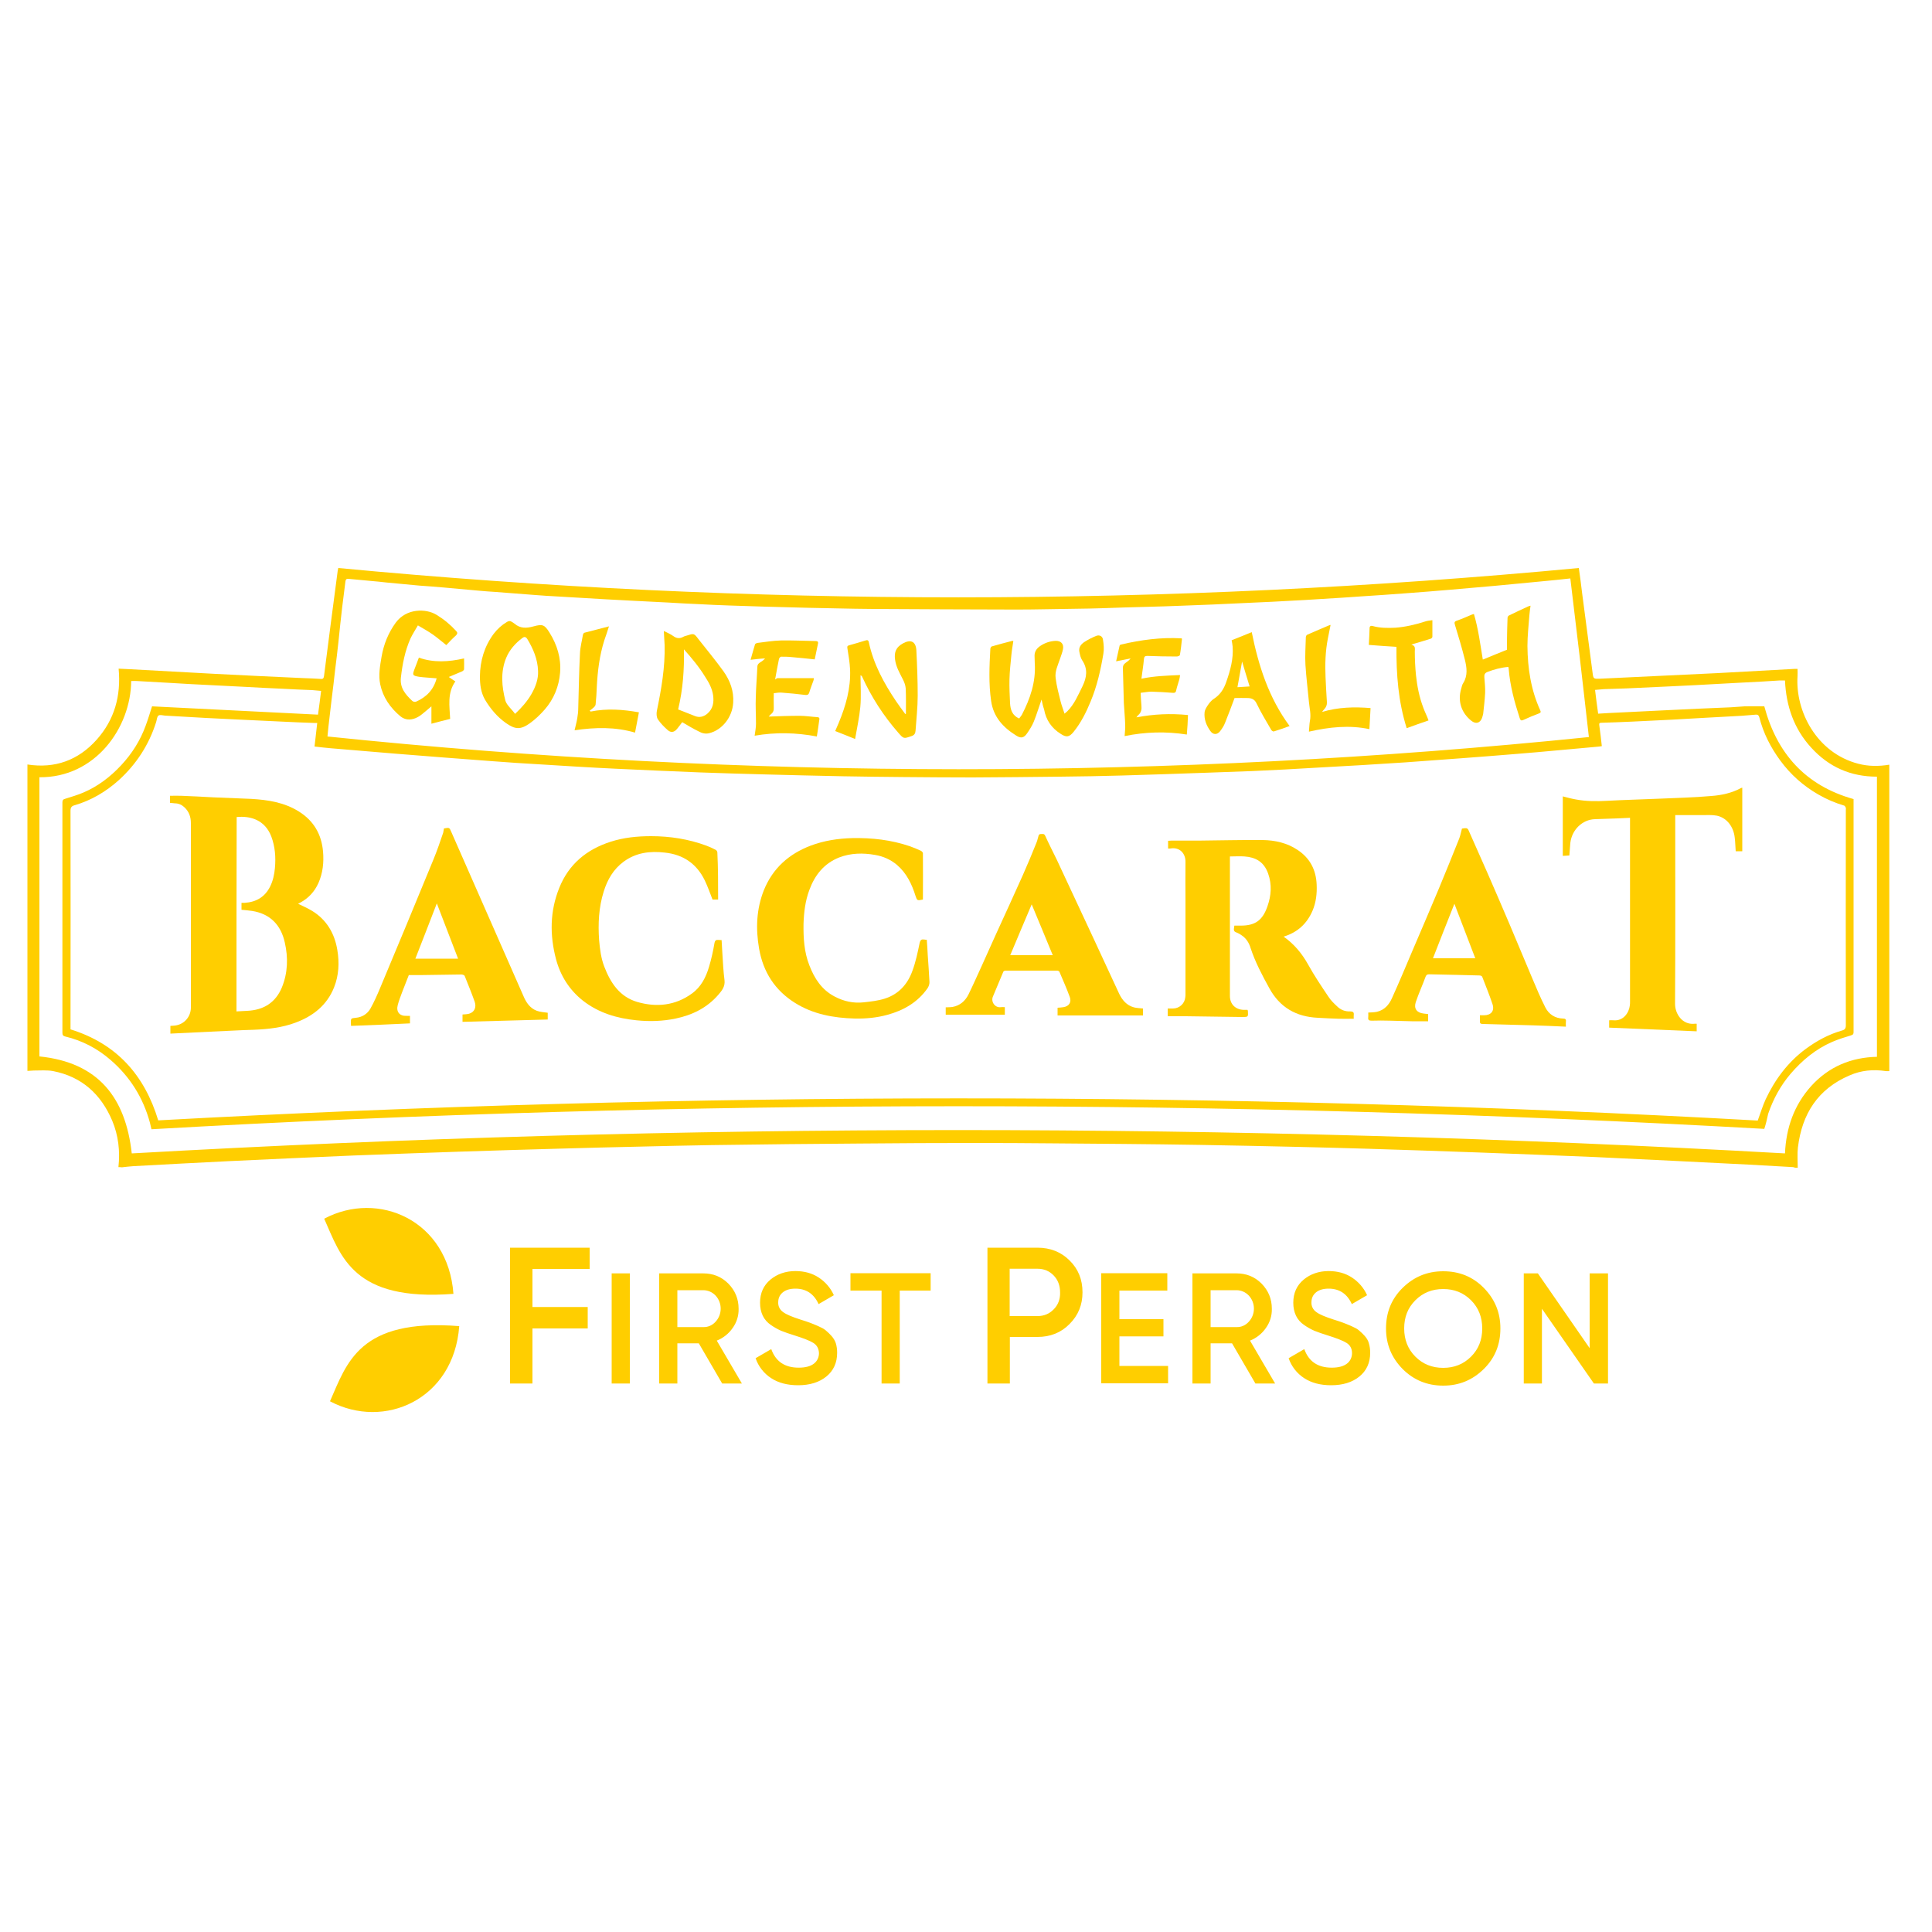 <?xml version="1.0" encoding="UTF-8"?> <svg xmlns="http://www.w3.org/2000/svg" xmlns:xlink="http://www.w3.org/1999/xlink" version="1.1" id="Layer_1" x="0px" y="0px" viewBox="0 0 1000 1000" style="enable-background:new 0 0 1000 1000;" xml:space="preserve"> <path id="Shape_00000040541709403781856770000002505458042668340373_" style="fill:#FFCE00;" d="M379.2,687.4 c2.1-2.9,3.2-6.4,3.1-10c0-5.1-1.8-9.4-5.3-13c-3.6-3.6-7.9-5.3-13-5.3h-22.8v57h9.4v-20.8h11.1l12.1,20.8H384l-13-22.2 C374.3,692.6,377.2,690.3,379.2,687.4L379.2,687.4L379.2,687.4z M364,686.9h-13.4v-19.1H364c2.4,0,4.7,1,6.4,2.8 c3.5,3.8,3.5,9.7,0,13.5C368.7,686,366.4,687,364,686.9L364,686.9z M430.4,691.5c-0.9-1-1.9-2-3-2.9c-0.9-0.8-2.3-1.5-4.1-2.3 c-1.8-0.8-3.2-1.3-4.2-1.7s-2.6-0.9-4.8-1.6c-4.3-1.4-7.3-2.6-9-3.9c-1.6-1.1-2.6-3-2.5-5c0-2.2,0.8-3.9,2.4-5.2s3.8-1.9,6.5-1.9 c5.6,0,9.6,2.7,12,8l7.9-4.6c-1.7-3.8-4.4-6.9-7.9-9.2c-3.4-2.2-7.4-3.3-12-3.3c-5,0-9.4,1.5-12.9,4.4c-3.6,3-5.4,7-5.4,12 c0,2.6,0.5,4.8,1.4,6.7s2.4,3.6,4.2,4.8c1.7,1.2,3.5,2.2,5.3,3c2.2,0.9,4.4,1.6,6.6,2.3c4.8,1.5,8.2,2.8,10.1,4s2.8,3,2.9,5.3 c0,2.1-0.9,4.1-2.6,5.4c-1.8,1.4-4.4,2.1-7.9,2.1c-7.2,0-11.9-3.2-14.2-9.6l-8.1,4.7c1.4,4.2,4.3,7.9,8,10.3c3.8,2.5,8.5,3.7,14,3.7 c6,0,10.9-1.5,14.6-4.5s5.6-7.1,5.6-12.3c0-1.7-0.2-3.4-0.7-5C432.2,694,431.4,692.6,430.4,691.5L430.4,691.5z M440.2,668h16.1v48.1 h9.4V668h16v-9h-41.5V668L440.2,668z M264,716.1h11.6v-28.5h28.6v-11.1h-28.6v-19.7h29.6v-11H264V716.1L264,716.1z M316.6,716.1h9.4 v-57h-9.4V716.1z M579.4,691.7h22.8v-8.9h-22.8V668h24.8v-9H570v57h34.6v-9h-25.2L579.4,691.7L579.4,691.7z M747,658 c-8.3,0-15.2,2.9-21,8.6s-8.6,12.7-8.6,21s2.9,15.2,8.6,21c5.7,5.7,12.7,8.6,21,8.6s15.2-2.9,21-8.6s8.6-12.7,8.6-21 s-2.9-15.2-8.6-21S755.3,658,747,658L747,658L747,658z M761.4,702.2c-3.9,3.9-8.7,5.8-14.4,5.8s-10.5-1.9-14.4-5.8 c-3.9-3.9-5.8-8.8-5.8-14.6c0-5.9,1.9-10.7,5.8-14.6c3.9-3.9,8.7-5.8,14.4-5.8s10.5,1.9,14.4,5.8c3.9,3.9,5.8,8.8,5.8,14.6 C767.2,693.5,765.3,698.3,761.4,702.2L761.4,702.2z M655.2,687.4c2.1-2.9,3.2-6.4,3.1-10c0-5.1-1.8-9.4-5.3-13 c-3.6-3.6-7.9-5.3-13-5.3h-22.8v57h9.4v-20.8h11.1l12.1,20.8H660l-13-22.2C650.3,692.6,653.2,690.3,655.2,687.4L655.2,687.4z M640,686.9h-13.4v-19.1H640c2.4,0,4.7,1,6.4,2.8c3.5,3.8,3.5,9.7,0,13.5C644.7,686,642.4,687,640,686.9L640,686.9L640,686.9z M706.4,691.5c-0.9-1-1.9-2-3-2.9c-0.9-0.8-2.3-1.5-4.1-2.3s-3.2-1.3-4.2-1.7s-2.6-0.9-4.8-1.6c-4.3-1.4-7.3-2.6-9-3.9 c-1.6-1.1-2.6-3-2.5-5c0-2.2,0.8-3.9,2.4-5.2c1.6-1.3,3.8-1.9,6.5-1.9c5.6,0,9.6,2.7,12,8l7.9-4.6c-1.7-3.8-4.4-6.9-7.9-9.2 c-3.4-2.2-7.4-3.3-12-3.3c-5,0-9.4,1.5-12.9,4.4c-3.6,3-5.4,7-5.4,12c0,2.6,0.5,4.8,1.4,6.7s2.4,3.6,4.2,4.8c1.7,1.2,3.5,2.2,5.3,3 c2.2,0.9,4.4,1.6,6.6,2.3c4.8,1.5,8.2,2.8,10.1,4c1.9,1.2,2.8,3,2.8,5.3c0,2.1-0.9,4.1-2.6,5.4c-1.8,1.4-4.4,2.1-7.9,2.1 c-7.2,0-11.9-3.2-14.2-9.6L667,703c1.4,4.2,4.3,7.9,8,10.3c3.8,2.5,8.5,3.7,14,3.7c6,0,10.9-1.5,14.6-4.5c3.7-3,5.6-7.1,5.6-12.3 c0-1.7-0.2-3.4-0.7-5C708.2,694,707.4,692.6,706.4,691.5L706.4,691.5L706.4,691.5z M537,645.8h-25.9v70.3h11.6V692H537 c6.6,0,12.2-2.2,16.6-6.7c4.5-4.5,6.7-9.9,6.7-16.4c0-6.6-2.2-12.1-6.7-16.5C549.2,648,543.6,645.8,537,645.8L537,645.8z M545.4,677.7c-2.2,2.3-5,3.5-8.4,3.5h-14.4v-24.5H537c3.4,0,6.2,1.2,8.4,3.5s3.3,5.2,3.3,8.8C548.8,672.4,547.7,675.4,545.4,677.7 L545.4,677.7L545.4,677.7z M822.8,659.1v38.7L796,659.1h-7.3v57h9.4v-38.7l26.9,38.7h7.3v-57H822.8L822.8,659.1z"></path> <path id="Path-5_00000070797526694466132510000000040002632244785069_" style="fill-rule:evenodd;clip-rule:evenodd;fill:#FFCE00;" d=" M167.8,630.8c28-14.9,64.1,0.8,66.9,38.9C182.7,673.7,176.5,650.3,167.8,630.8z"></path> <path id="Path-7_00000149367024305364704460000002479639474513150353_" style="fill-rule:evenodd;clip-rule:evenodd;fill:#FFCE00;" d=" M170.8,725.3c28,14.9,64.1-0.8,66.9-38.9C185.7,682.3,179.5,705.7,170.8,725.3z"></path> <path style="fill:#FFCE00;" d="M61.3,604.1c0.9-8.3,0-16.3-3.2-24c-5.8-13.7-15.7-22.8-30.6-25.7c-3.2-0.6-6.6-0.3-10-0.3 c-1.1,0-2.1,0.2-3.3,0.2c0-52.9,0-105.7,0-158.6c14.3,2.2,26.3-2.2,35.8-12.8c9.3-10.4,12.7-22.8,11.4-36.8c2.1,0.1,4.1,0.2,6.2,0.3 c14.6,0.8,29.2,1.6,43.9,2.4c15.3,0.8,30.5,1.5,45.8,2.2c2.9,0.1,5.7,0.2,8.6,0.4c1.1,0.1,1.6-0.1,1.8-1.4 c2.3-18.2,4.7-36.4,7.1-54.6c0.1-0.5,0.2-0.9,0.3-1.4c214.1,20.3,428,20.2,642.1,0c0.6,4.3,1.2,8.6,1.7,13 c1.8,13.7,3.6,27.4,5.4,41.1c0.4,3.3,0.5,3.3,3.8,3.2c20.3-1,40.6-1.9,60.9-2.9c13.4-0.7,26.8-1.5,40.1-2.2c0.4,0,0.8,0,1.3,0 c0,1.3,0.1,2.5,0,3.8c-1.2,18.1,9.9,39.7,31.4,45.3c5.3,1.4,10.7,1.4,16.1,0.5c0,52.9,0,105.7,0,158.6c-0.6,0-1.2,0.1-1.8,0 c-6.5-1-12.8-0.4-18.7,2.2c-16.5,7-24.7,20-26.8,37.3c-0.4,3.4-0.1,7-0.1,10.5c-0.4,0-0.9,0-1.3,0c-0.4-0.1-0.7-0.2-1.1-0.3 c-7.7-0.4-15.3-0.9-23-1.3c-26.4-1.3-52.8-2.7-79.2-3.9c-20.3-0.9-40.7-1.6-61.1-2.4c-18.8-0.7-37.7-1.3-56.5-1.9 c-12.6-0.4-25.2-0.7-37.8-1c-16.4-0.4-32.9-0.7-49.3-1c-13.3-0.2-26.6-0.4-39.9-0.5c-12.2-0.1-24.3-0.2-36.5-0.3 c-12.5-0.1-25.1-0.2-37.6-0.2c-21,0-42.1,0.1-63.1,0.3c-11.9,0.1-23.9,0.2-35.8,0.3c-13.3,0.2-26.6,0.3-39.9,0.5 c-12.6,0.2-25.2,0.5-37.8,0.8c-13.2,0.3-26.5,0.6-39.7,1c-17.7,0.5-35.4,1-53.1,1.6c-18.4,0.6-36.8,1.3-55.2,2 c-21.3,0.9-42.6,1.9-64,2.9c-16.5,0.8-33,1.7-49.5,2.6c-2,0.1-4,0.4-6,0.6C62.4,604.1,61.9,604.1,61.3,604.1z M81.9,579.9 C358,564.8,634,564.6,909.8,580c1.4-3.8,2.5-7.5,4.1-11c4.8-10.2,11.4-19.1,20.5-25.9c5.8-4.3,12-7.7,19-9.7c1.5-0.4,2-1.1,2-2.7 c-0.1-37.2,0-74.4,0-111.5c0-0.4,0.1-0.8,0-1.1c-0.2-0.4-0.5-1-0.8-1.1c-4.7-1.4-9.2-3.3-13.5-5.8c-7.8-4.5-14.3-10.3-19.6-17.5 c-5-6.8-8.8-14.2-10.9-22.5c-0.3-1-0.8-1.4-1.8-1.3c-2.5,0.2-4.9,0.4-7.4,0.6c-6.1,0.3-12.3,0.7-18.4,1c-5.9,0.3-11.7,0.7-17.6,1 c-6.8,0.3-13.7,0.7-20.5,1c-5.3,0.2-10.7,0.5-16,0.6c-1,0-1.3,0.3-1.1,1.4c0.5,3.5,0.9,7,1.3,10.7c-0.8,0.1-1.6,0.3-2.3,0.3 c-13.8,1.2-27.7,2.6-41.5,3.7c-19.3,1.6-38.6,3-57.9,4.4c-15,1-30.1,1.9-45.1,2.7c-11.4,0.7-22.7,1.3-34.1,1.8 c-7.3,0.3-14.7,0.5-22,0.8c-15.1,0.5-30.2,1.1-45.3,1.5c-10.7,0.3-21.4,0.5-32.1,0.6c-15.1,0.2-30.3,0.3-45.4,0.4 c-11.9,0-23.9-0.1-35.8-0.2c-10.3-0.1-20.6-0.2-31-0.4c-14-0.3-28.1-0.6-42.1-1c-10.7-0.3-21.5-0.6-32.2-1 c-14.5-0.6-28.9-1.2-43.4-1.9c-12.8-0.6-25.6-1.4-38.3-2.2c-9-0.5-18-1.1-27-1.8c-16.3-1.2-32.6-2.5-48.9-3.8 c-11.1-0.9-22.3-1.9-33.4-2.8c-2.8-0.2-5.6-0.6-8.5-0.9c0.5-4.1,0.9-8.1,1.4-12.2c-0.7,0-1.2,0-1.6,0c-5.6-0.2-11.1-0.4-16.7-0.7 c-8.5-0.4-16.9-0.8-25.4-1.2c-4.7-0.2-9.4-0.5-14.1-0.7c-7-0.4-14-0.8-21-1.2c-1.2-0.1-2.7-0.6-3.4,0c-0.8,0.6-0.8,2.2-1.2,3.4 c-3.7,11.7-10.2,21.7-19.3,30c-6.7,6-14.3,10.5-22.9,13c-1.5,0.4-2.1,1.1-2.1,2.8c0.1,37.1,0,74.3,0,111.4c0,0.6,0,1.3,0,1.8 C60.4,540.2,74.8,556.5,81.9,579.9z M822.4,381.5c-1.6-13.9-3.1-27.5-4.7-41.1c-1.6-13.7-3.3-27.3-4.9-41c-5,0.5-9.8,1.1-14.7,1.5 c-8,0.8-16.1,1.5-24.1,2.3c-7.6,0.7-15.2,1.3-22.8,2c-7.9,0.7-15.9,1.3-23.8,1.9c-7.7,0.6-15.3,1.1-23,1.6c-6.7,0.5-13.3,0.9-20,1.3 c-5.7,0.4-11.5,0.7-17.2,1c-6,0.3-12,0.7-18.1,0.9c-7.2,0.3-14.3,0.7-21.5,1c-5.2,0.2-10.3,0.4-15.5,0.6c-6.1,0.2-12.3,0.5-18.4,0.6 c-7.6,0.2-15.2,0.4-22.8,0.7c-4.7,0.1-9.5,0.3-14.2,0.3c-10.1,0.1-20.2,0.4-30.3,0.4c-24.8,0-49.6-0.2-74.4-0.3 c-6.3,0-12.5-0.2-18.8-0.3c-4.9-0.1-9.8-0.2-14.7-0.3c-7.5-0.2-15-0.4-22.5-0.6c-6.2-0.2-12.4-0.4-18.6-0.6 c-5.3-0.2-10.6-0.4-15.8-0.7c-5.1-0.2-10.1-0.5-15.2-0.8c-5.9-0.3-11.8-0.6-17.8-0.9c-5-0.3-10-0.5-15-0.8c-8.5-0.5-17-1-25.5-1.5 c-3.6-0.2-7.2-0.4-10.8-0.7c-6.9-0.5-13.8-1.1-20.7-1.6c-3.1-0.2-6.1-0.4-9.2-0.7c-5.9-0.5-11.7-1.1-17.6-1.6 c-4.3-0.4-8.6-0.7-12.8-1c-5.7-0.5-11.3-1.1-17-1.6c-2.7-0.3-5.3-0.6-8-0.8c-3.9-0.4-7.8-0.7-11.7-1.1c-1-0.1-1.4,0.4-1.5,1.3 c-0.5,4.5-1.2,9-1.7,13.5c-0.7,5.9-1.3,11.8-1.9,17.6c-0.5,4.8-1.1,9.6-1.7,14.4c-0.6,5.3-1.2,10.6-1.9,16 c-0.5,4.6-1.1,9.1-1.6,13.7c-0.2,1.7-0.3,3.4-0.5,5.1C387.3,403.8,604.9,403.7,822.4,381.5z M913.2,584.3 c-278.3-15.6-556.6-15.7-834.8,0.2c-0.3-1.3-0.6-2.4-0.8-3.4c-3.5-12.9-10.3-23.8-20.4-32.5c-6.8-5.9-14.6-10-23.4-12.1 c-1.2-0.3-1.5-0.8-1.5-2c0-39.7,0-79.4,0-119.2c0-1.3,0.5-1.6,1.6-1.9c3.1-1,6.3-1.9,9.3-3.2c7.5-3.2,13.9-8.1,19.5-14.1 s9.9-12.8,12.7-20.5c1.2-3.2,2.2-6.6,3.3-10c28.5,1.4,57.2,2.9,85.9,4.3c0.6-4.2,1.1-8.2,1.6-12.3c-1.6-0.1-3-0.3-4.5-0.4 c-5.1-0.2-10.1-0.4-15.2-0.7c-6.7-0.3-13.3-0.6-20-1c-6.6-0.3-13.2-0.7-19.8-1c-6-0.3-12-0.6-18.1-1c-5.9-0.3-11.8-0.7-17.7-1 c-1-0.1-2,0-3,0c-0.2,24.2-18.6,50.1-47.5,49.8c0,48.2,0,96.5,0,144.5c30.5,3.1,44.6,21.3,47.8,50.2c285.1-16.1,570.3-16.1,855.7,0 c0.6-13.3,4.7-25,13.6-34.9c9.1-10,20.6-14.8,34-15.1c0-48.4,0-96.7,0-145c-13.6,0-24.9-5-34-15c-9-9.8-13-21.6-13.6-34.8 c-1,0-1.8,0-2.6,0c-3.2,0.2-6.4,0.4-9.7,0.6c-3.8,0.2-7.6,0.4-11.5,0.6c-8,0.4-16,0.9-24,1.3c-4.1,0.2-8.3,0.4-12.4,0.6 c-7.2,0.3-14.3,0.7-21.5,1c-4,0.2-8,0.2-12,0.4c-1.5,0.1-3,0.3-4.6,0.4c0.5,4.1,1,8.2,1.6,12.3c3.7-0.2,7.4-0.5,11-0.6 c6.8-0.3,13.6-0.7,20.3-1c7-0.3,14-0.7,21-1c5.4-0.2,10.9-0.5,16.3-0.7c2.4-0.1,4.8-0.4,7.2-0.5c3.4-0.1,6.8,0,10.2,0 c6.5,24.3,21.2,41,46.2,48c0,0.5,0,1,0,1.6c0,34,0,68,0,102c0,5.6,0,11.2,0,16.9c0,1-0.1,1.4-1.3,1.8c-3.3,1-6.6,2-9.8,3.4 c-8.5,3.7-15.5,9.5-21.5,16.5c-5.2,6.1-9,13.1-11.6,20.7C914.6,579.4,914,581.8,913.2,584.3z"></path> <path style="fill:#FFCE00;" d="M88,415.6c0-1.4,0-2.6,0-3.7c2,0,4-0.1,5.9,0c5.5,0.2,11,0.5,16.5,0.8c6.5,0.3,13.1,0.5,19.6,0.8 c8.7,0.5,17.2,1.8,24.8,6.6c7.6,4.8,11.6,11.7,12.4,20.6c0.5,5.7-0.1,11.2-2.4,16.4c-2,4.4-5.1,7.8-9.4,10.1 c-0.4,0.2-0.8,0.4-1.1,0.6c2.5,1.2,5,2.3,7.3,3.7c7.5,4.6,11.6,11.7,13,20.2c1.1,6.6,0.8,13.1-1.7,19.4 c-3.7,9.2-10.8,14.8-19.9,18.2c-6.9,2.6-14.2,3.4-21.5,3.7c-7.6,0.2-15.2,0.7-22.8,1c-6.8,0.3-13.6,0.7-20.5,1c0-1.3,0-2.6,0-4 c0.5,0,1-0.1,1.5-0.1c5-0.2,8.9-4,9.1-9.1c0-0.4,0-0.9,0-1.3c0-31.5,0-63,0-94.5c0-3.2-1-6-3.4-8.2c-1.4-1.3-3-2-5-2 C89.6,415.7,88.8,415.6,88,415.6z M122.4,523.5c2-0.1,3.8-0.2,5.6-0.3c8.4-0.4,14.6-4.2,17.9-12.1c3.1-7.6,3.3-15.5,1.5-23.3 c-2-9-7.5-14.8-16.9-16.3c-1.8-0.3-3.7-0.4-5.5-0.6c0-1.3,0-2.4,0-3.6c0.6,0,1.1,0,1.7,0c5.9-0.4,10.4-3,13.1-8.4 c1.5-3,2.2-6.3,2.5-9.6c0.5-5.6,0.1-11.1-1.9-16.4c-3.3-8.5-10.7-10.7-17.9-10C122.4,456.3,122.4,489.7,122.4,523.5z"></path> <path style="fill:#FFCE00;" d="M604.6,439.2c0-1.4,0-2.6,0-4c0.6,0,1.1-0.1,1.7-0.1c4.7,0,9.4,0,14.1,0c11.1-0.1,22.2-0.4,33.2-0.3 c6.4,0.1,12.6,1.5,18,5.1c6.5,4.3,9.6,10.4,9.9,18c0.2,4.6-0.3,9.1-2.1,13.4c-2.9,6.8-7.8,11.3-15,13.5c5.4,3.8,9.4,8.6,12.6,14.3 c3.2,5.8,6.9,11.3,10.6,16.8c1.2,1.9,2.9,3.5,4.5,5c1.8,1.8,4.1,2.7,6.7,2.6c1.3,0,2.1,0.3,1.9,1.8c-0.1,0.6,0,1.3,0,2 c-2.7,0-5.3,0.1-7.9,0c-3.6-0.1-7.1-0.3-10.7-0.5c-11.2-0.5-19.7-5.4-25.1-15.3c-3.7-6.7-7.3-13.5-9.7-20.8 c-0.8-2.7-2.3-5.1-4.8-6.7c-0.5-0.4-1.1-0.7-1.7-1c-2.3-0.9-2.4-1-1.9-3.9c1.1,0,2.2,0,3.3,0c7.6,0,11.3-2.8,13.8-9.9 c2-5.7,2.4-11.3,0.4-17c-2.2-6.3-6.7-8.5-12.2-8.9c-2.5-0.2-5,0-7.6,0c0,0.7,0,1.4,0,2c0,23.4,0,46.8,0,70.2c0,4.3,2.9,7.1,7.2,7.2 c0.6,0,1.3,0,1.9,0c0.1,0.3,0.2,0.4,0.2,0.5c0.2,3.2,0.2,3.2-2.9,3.2c-9.7-0.1-19.4-0.3-29.2-0.4c-3.1,0-6.1,0-9.4,0 c0-1.3,0-2.5,0-4c0.9,0,1.8,0,2.7,0c3.3,0,6.1-2.5,6.4-5.8c0.1-0.6,0.1-1.2,0.1-1.8c0-16,0-32.1,0-48.1c0-6.7-0.1-13.4,0-20.1 c0.1-4.6-3.1-7.6-7.2-7.1C606,439.2,605.4,439.2,604.6,439.2z"></path> <path style="fill:#FFCE00;" d="M878.2,529.9c0,1.3,0,2.5,0,3.9c-15.1-0.6-30.2-1.3-45.3-1.9c0-1.4,0-2.6,0-3.8c0.8,0,1.5-0.1,2.2,0 c5.2,0.5,8.1-4,8.5-7.7c0.1-0.7,0.1-1.4,0.1-2.1c0-31.1,0-62.1,0-93.2c0-0.5,0-1.1,0-1.8c-2.3,0.1-4.4,0.2-6.5,0.3 c-3.9,0.1-7.8,0.3-11.7,0.4c-6.4,0.2-11.9,5.4-12.7,12.3c-0.2,2.1-0.3,4.2-0.5,6.5c-1,0.1-2.1,0.1-3.4,0.2c0-10.3,0-20.6,0-30.8 c2.3,0.6,4.5,1.2,6.8,1.6c5.3,1,10.7,1,16.1,0.7c9-0.5,18-0.7,27-1.1s18-0.6,27-1.4c5.3-0.4,10.5-1.5,15.3-4.1 c0.2-0.1,0.4-0.1,0.7-0.2c0,11,0,21.8,0,32.9c-1.1,0-2.2,0-3.4,0c-0.2-2.3-0.2-4.7-0.5-7c-0.6-5.7-4.1-10.3-9.2-11.4 c-2.5-0.5-5.1-0.3-7.7-0.3c-4.5,0-9.1,0-13.9,0c0,1.1,0,1.8,0,2.5c0,31.7,0.1,63.4-0.1,95.2c0,5.1,3.7,10.9,10,10.3 C877.6,529.8,877.8,529.9,878.2,529.9z"></path> <path style="fill:#FFCE00;" d="M766,525.5c0.8,0,1.5,0,2.1,0c3.7,0,5.6-2.3,4.4-5.8c-1.6-4.8-3.5-9.4-5.3-14.1 c-0.1-0.4-0.9-0.7-1.3-0.7c-4-0.1-8-0.2-12-0.3c-4.7-0.1-9.4-0.2-14.1-0.3c-1,0-1.5,0.2-1.9,1.2c-1.6,4.4-3.6,8.7-5.1,13.2 c-1.1,3.3,0.5,5.5,4,5.9c0.7,0.1,1.5,0.2,2.4,0.3c0,0.6,0,1.2,0,1.9c0,0.6,0,1.3,0,1.8c-3,0-5.7,0-8.5,0c-3.7-0.1-7.4-0.2-11.2-0.3 c-3.2-0.1-6.4-0.1-9.5,0c-1.4,0-2-0.3-1.8-1.8c0.1-0.7,0-1.5,0-2.4c1.5-0.1,3.1-0.1,4.5-0.4c3.9-0.9,6.3-3.7,7.8-7.1 c3.7-8.2,7.2-16.5,10.7-24.8c4.5-10.5,9-21,13.4-31.5c3.6-8.7,7.2-17.5,10.7-26.3c0.6-1.6,0.9-3.3,1.4-5.1c0.6-0.1,1.5-0.3,2.3-0.2 c0.4,0,0.9,0.5,1.1,1c3.2,7.3,6.5,14.6,9.7,21.9c3.8,8.7,7.6,17.5,11.3,26.2c4.1,9.6,8,19.2,12.1,28.8c2.1,5,4.2,10,6.7,14.9 c1.8,3.5,5,5.6,9.1,5.7c1.2,0,1.7,0.4,1.5,1.6c-0.1,0.8,0,1.6,0,2.6c-3.1-0.1-6-0.3-9-0.4c-2.8-0.1-5.6-0.2-8.4-0.3 c-8.5-0.2-17-0.5-25.6-0.7c-1.1,0-1.6-0.3-1.5-1.5C766,527.5,766,526.6,766,525.5z M763.6,496c-3.6-9.3-7.1-18.6-10.8-28.2 c-3.8,9.5-7.4,18.7-11.1,28.2C749.2,496,756.3,496,763.6,496z"></path> <path style="fill:#FFCE00;" d="M181.7,531c0-0.6-0.1-1-0.1-1.4c0-2.6,0-2.5,2.6-2.8c3.3-0.3,5.9-2,7.5-4.7c1.9-3.4,3.5-7,5-10.6 c9.3-22.2,18.5-44.3,27.6-66.5c1.9-4.6,3.5-9.3,5.1-14c0.2-0.7,0.2-1.5,0.4-2.2c2.8-0.5,2.8-0.5,3.7,1.6 c12.5,28.4,25,56.9,37.5,85.3c1.4,3.3,3.4,6.2,6.9,7.5c1.7,0.6,3.6,0.7,5.6,1c0,1,0,2.2,0,3.5c-14.7,0.4-29.3,0.8-44.1,1.2 c0-1.3,0-2.5,0-3.8c1.2-0.1,2.3-0.1,3.4-0.4c2.7-0.8,3.9-3.2,2.9-6.2c-1.6-4.5-3.4-8.9-5.2-13.4c-0.2-0.4-1.1-0.7-1.7-0.7 c-7.1,0.1-14.2,0.2-21.2,0.3c-1.9,0-3.9,0-6,0c-1.1,2.9-2.3,5.8-3.4,8.7c-0.8,2.2-1.7,4.4-2.3,6.7c-1,3.6,0.9,5.9,4.6,5.7 c0.5,0,1.1,0,1.7,0c0,1.3,0,2.6,0,3.9C202.2,530.2,192.1,530.6,181.7,531z M226.1,467.6c-3.8,9.8-7.4,19.2-11.1,28.6 c7.4,0,14.6,0,22.1,0C233.4,486.6,229.8,477.3,226.1,467.6z"></path> <path style="fill:#FFCE00;" d="M591.6,522c0,1.3,0,2.4,0,3.6c-14.7,0-29.4,0-44.2,0c0-1.5,0-2.7,0-4c1-0.1,2.1-0.1,3.1-0.3 c2.9-0.5,4.2-2.6,3.2-5.3c-1.6-4.4-3.5-8.6-5.3-12.9c-0.1-0.4-0.8-0.7-1.2-0.7c-8.9,0-17.8,0-26.8,0c-0.4,0-1,0.3-1.1,0.6 c-1.8,4.3-3.6,8.6-5.4,12.9c-1.1,2.7,1.2,5.9,4.2,5.4c0.6-0.1,1.3,0,2,0c0,1.4,0,2.7,0,3.9c-10.2,0-20.3,0-30.6,0c0-1.3,0-2.5,0-3.8 c1.1-0.1,2.3,0,3.5-0.2c3.9-0.7,6.6-3.1,8.3-6.5c2.4-4.9,4.6-9.9,6.9-14.9c2.4-5.3,4.8-10.6,7.2-16c4.7-10.3,9.4-20.5,14-30.8 c2.5-5.6,4.8-11.2,7.1-16.9c0.5-1.2,0.7-2.5,1.1-3.7c0.1-0.3,0.6-0.7,0.8-0.7c0.9,0.1,2-0.5,2.6,0.9c1.9,4.2,4,8.3,6,12.4 c6.3,13.5,12.6,27,18.9,40.5c4.5,9.6,8.9,19.3,13.4,28.9c1.6,3.3,3.9,6,7.6,7C588.4,521.8,590,521.8,591.6,522z M534,468.1 c-3.8,8.9-7.4,17.5-11.1,26.3c7.4,0,14.6,0,22,0C541.3,485.6,537.7,477,534,468.1z"></path> <path style="fill:#FFCE00;" d="M371.7,465.6c-1.2,0-2.1,0-2.9,0c-1.3-3.4-2.5-6.7-4-9.9c-4.2-8.6-11.1-13.4-20.7-14.4 c-7.7-0.9-14.9,0-21.3,4.7c-5.3,3.9-8.4,9.3-10.3,15.4c-2.6,8.2-3,16.7-2.4,25.2c0.4,4.7,1,9.4,2.7,13.8c3.2,8.3,7.9,15.5,17,18.2 c10,2.9,19.8,1.9,28.4-4.4c4.7-3.4,7.2-8.4,8.8-13.8c1.2-4,2.1-8.1,2.8-12.2c0.3-1.6,0.9-1.8,2.2-1.7c0.4,0,0.8,0.1,1.5,0.1 c0.1,2.3,0.3,4.6,0.4,6.9c0.3,4.6,0.5,9.3,1.1,13.8c0.4,3.3-1.3,5.4-3.2,7.6c-5.9,6.8-13.5,10.5-22.1,12.3 c-6.7,1.4-13.5,1.6-20.3,0.9c-10-1-19.5-3.8-27.6-10.1c-7.1-5.6-11.7-12.9-14-21.5c-3.3-12.5-3.2-24.9,1.7-37 c4.9-12.2,14.1-19.8,26.5-23.8c6.8-2.2,13.8-2.9,21-2.9c9.8,0,19.4,1.5,28.6,4.9c1.6,0.6,3.2,1.3,4.7,2.1c0.5,0.2,1,0.9,1,1.4 C371.7,449.3,371.7,457.4,371.7,465.6z"></path> <path style="fill:#FFCE00;" d="M479.7,486.4c0.2,2.8,0.4,5.4,0.5,8c0.3,4.7,0.7,9.3,0.9,14c0,1-0.4,2.2-1,3.1 c-5.1,7.3-12.4,11.5-20.9,13.8c-5.5,1.5-11.1,2-16.7,1.9c-11-0.3-21.6-2.2-31-8.1c-10.4-6.5-16.5-16-18.6-28.1 c-1.8-10.3-1.4-20.5,2.5-30.3c4.6-11.3,12.9-18.7,24.2-23c6.9-2.6,14.1-3.7,21.5-3.9c10.2-0.2,20.1,0.9,29.8,4.2 c2,0.7,3.9,1.5,5.8,2.4c0.4,0.2,1,0.8,1,1.2c0.1,8,0,16.1,0,24c-2.9,0.6-3,0.6-3.8-1.8c-1.9-6.1-4.6-11.8-9.6-16.1 c-3.3-2.8-7.2-4.5-11.4-5.2c-6.2-1.1-12.5-1-18.5,1.3c-7.9,3.1-12.7,9.2-15.5,16.9c-2.1,5.6-2.8,11.5-3,17.5 c-0.1,7.3,0.3,14.5,3,21.4c2.6,6.8,6.4,12.7,13.1,16.2c4.7,2.5,9.8,3.6,15.1,3c3.6-0.4,7.3-0.8,10.8-1.9c7.3-2.3,11.9-7.5,14.4-14.5 c1.7-4.6,2.7-9.5,3.7-14.3c0.4-1.7,1-2,2.4-1.8C478.8,486.4,479.2,486.4,479.7,486.4z"></path> <path style="fill:#FFCE00;" d="M539.1,362.1c-1.4,3.9-2.5,7.7-4,11.4c-0.9,2.2-2.2,4.2-3.5,6.1c-1.6,2.3-3.1,2.7-5.5,1.2 c-6.8-4.2-11.9-9.6-13.1-18c-1.3-9-0.9-18-0.4-27c0-0.4,0.4-1.1,0.7-1.2c3.5-1,7.1-2,10.7-2.9c0.1,0,0.2,0.1,0.5,0.1 c-0.3,2.3-0.8,4.7-1,7.1c-0.4,4.2-0.9,8.5-1,12.7c-0.1,4.1,0.1,8.3,0.3,12.4c0.2,3.3,1.1,6.3,4.7,7.9c0.4-0.6,1-1.2,1.4-1.9 c4.3-8.3,7.3-17,6.7-26.6c-0.1-1.1,0-2.3-0.1-3.4c-0.2-2.5,0.9-4.3,3-5.7c2.4-1.6,5.1-2.5,8-2.6c2.7,0,4.2,1.6,3.7,4.3 c-0.3,1.7-1,3.3-1.5,4.9c-1.1,3.3-2.8,6.6-2.3,10.1c0.5,4.1,1.6,8.2,2.6,12.2c0.5,2,1.3,3.9,2,6.2c0.5-0.5,1-0.8,1.4-1.2 c3.7-3.7,5.6-8.4,7.9-13c2.2-4.6,2.9-8.9-0.2-13.5c-0.8-1.2-1.1-2.8-1.4-4.2c-0.5-2.3,0.7-3.9,2.4-5.1c2-1.3,4.1-2.4,6.4-3.3 c1.6-0.6,3.2,0.2,3.4,2c0.4,2.4,0.6,5,0.2,7.3c-1.4,8.4-3.3,16.8-6.6,24.7c-2.3,5.6-5,11-8.8,15.7c-2.2,2.7-3.7,3-6.6,1.1 c-4.8-3-7.7-7.2-8.7-12.8C539.9,365.7,539.5,364,539.1,362.1z"></path> <path style="fill:#FFCE00;" d="M231,333.9c-2.4-1.9-4.6-3.8-7-5.5c-2.3-1.6-4.8-3-7.7-4.7c-1.3,2.3-2.7,4.4-3.8,6.7 c-2.9,6.5-4.2,13.3-5,20.3c-0.6,5.4,2.4,8.8,5.9,12.1c0.4,0.4,1.4,0.6,1.9,0.4c5.5-2.4,9.2-6.3,10.7-12.1c-3.1-0.3-6.2-0.4-9.1-0.8 c-3.5-0.6-3.5-0.9-2.3-4.1c0.7-1.9,1.5-3.8,2.2-5.8c7.7,2.7,15.4,2.2,23.4,0.4c0,1.9,0.1,3.7,0,5.6c0,0.4-0.6,0.9-1,1.1 c-2.3,1-4.6,1.9-6.9,2.9c1,0.7,2.1,1.5,3.4,2.3c-4.3,6-3,12.8-2.7,19.4c-3.2,0.8-6.4,1.6-9.7,2.5c0-3.1,0-6,0-9 c-1.6,1.3-3.2,2.8-4.9,4.1c-1,0.8-2.1,1.5-3.3,2c-2.7,1.1-5.4,1-7.8-0.9c-5.3-4.4-9.1-9.9-10.5-16.6c-1-4.7-0.1-9.6,0.7-14.3 c1.1-6.4,3.5-12.4,7.4-17.7c5.5-7.4,15.6-7.3,21-4c3.8,2.3,7.2,5.1,10.2,8.4c0.8,0.8,0.7,1.4,0,2.2 C234.4,330.3,232.7,332.1,231,333.9z"></path> <path style="fill:#FFCE00;" d="M762.9,317.8c2.3,7.8,3.3,15.8,4.6,23.6c4.2-1.7,8.2-3.4,12.5-5.1c0-1.3,0-2.8,0-4.4 c0.1-4,0.1-8.1,0.3-12.1c0-0.4,0.3-1,0.7-1.2c3.2-1.6,6.5-3.1,9.7-4.6c0.4-0.2,0.8-0.3,1.5-0.5c-0.2,1.8-0.5,3.4-0.6,5 c-0.4,5.3-1,10.6-1,15.9c0.1,11.5,1.8,22.7,6.6,33.2c0.4,0.9,0.4,1.3-0.7,1.7c-2.7,1-5.3,2.1-7.9,3.3c-1.1,0.5-1.6,0.4-2-0.9 c-2.7-8.3-5-16.7-5.7-25.5c0-0.3-0.1-0.6-0.2-1c-3.8,0.3-7.4,1.3-10.8,2.6c-1.5,0.6-1.7,1.5-1.6,2.8c0.2,2.7,0.5,5.4,0.4,8.1 c-0.2,3.6-0.6,7.2-1,10.7c-0.1,0.7-0.4,1.5-0.6,2.2c-1,2.7-3.2,3.3-5.5,1.5c-5.2-4.1-7.2-10.2-5.3-16.6c0.3-1,0.5-2.2,1.1-3 c2.4-3.9,1.8-8,0.8-12.1c-1.5-6-3.3-12-5.1-17.9c-0.4-1.3-0.4-1.8,1.1-2.3c2.7-0.9,5.2-2.1,7.9-3.2C762.1,318,762.4,318,762.9,317.8 z"></path> <path style="fill:#FFCE00;" d="M248.4,350.1c0.1-8.1,2.3-15.5,7.1-22c1.9-2.5,4.2-4.6,6.9-6.2c1-0.6,1.8-0.6,2.7,0.1 c0.4,0.3,0.9,0.5,1.2,0.8c3,2.6,6.3,2.4,9.9,1.4c4.7-1.3,5.7-0.8,8.2,3.2c4,6.4,6.1,13.3,5.5,20.8c-0.6,7.1-3.2,13.6-8,19.1 c-2.3,2.6-4.9,5.1-7.7,7.1c-4.8,3.4-7.6,3.2-12.4-0.2c-4.5-3.2-8-7.4-10.8-12.1C248.9,358.4,248.4,354.3,248.4,350.1z M266.6,369.5 c3.5-3.3,6.3-6.5,8.5-10.3c2.1-3.7,3.6-7.7,3.4-11.9c-0.2-6.1-2.5-11.5-5.6-16.6c-0.8-1.2-1.6-1.2-2.5-0.5c-3.6,2.7-6.6,6-8.4,10.3 c-3,7.3-2.3,14.9-0.4,22.2C262.3,365,264.8,367,266.6,369.5z"></path> <path style="fill:#FFCE00;" d="M468.9,369.5c0-4.4,0.1-8.7-0.1-13.1c-0.1-1.7-0.8-3.5-1.6-5c-1.6-3.2-3.4-6.2-3.9-9.9 c-0.6-4.1,0.6-6.6,4.1-8.5c4-2.2,6.6-1,6.9,3.5c0.4,7.9,0.7,15.7,0.7,23.6c0,6-0.7,12-1.1,18c-0.1,1.5-0.6,2.4-2.1,2.9 c-4.1,1.4-4,1.5-6.9-1.8c-7.6-8.7-13.8-18.3-18.6-28.8c-0.1-0.3-0.3-0.6-0.9-0.9c0,5.5,0.4,11-0.1,16.4s-1.7,10.8-2.7,16.6 c-3.7-1.5-6.9-2.8-10.3-4.1c0.6-1.5,1.2-2.8,1.8-4.2c3.7-8.9,6.3-18,5.9-27.7c-0.2-3.7-0.8-7.4-1.4-11c-0.1-0.9-0.1-1.2,0.9-1.5 c2.8-0.8,5.7-1.6,8.5-2.5c0.9-0.3,1.5-0.2,1.7,0.9c2.4,11.3,7.8,21.2,14.2,30.7c1.5,2.2,3,4.2,4.6,6.4 C468.6,369.6,468.8,369.5,468.9,369.5z"></path> <path style="fill:#FFCE00;" d="M353.1,373.8c-0.8,1.1-1.7,2.3-2.6,3.4c-1.5,1.9-3.3,2.2-5,0.6c-1.8-1.6-3.6-3.4-5-5.5 c-0.7-1.1-0.8-3-0.5-4.4c2.3-11.2,4.3-22.5,4-34.1c-0.1-2.3-0.3-4.6-0.4-7.2c1.8,0.9,3.5,1.6,5,2.7c1.7,1.2,3.3,1.3,5.1,0.3 c0.5-0.3,1.1-0.4,1.7-0.6c3.7-1.2,3.8-1.3,6.1,1.8c4.4,5.6,8.9,11,13,16.7c3.4,4.8,5.4,10.2,5,16.2c-0.4,7.4-5.6,14.1-12.4,15.8 c-2,0.5-3.8,0-5.4-0.9C358.8,377.2,356,375.5,353.1,373.8z M351,367.2c3.1,1.2,6,2.4,8.9,3.5c2.2,0.8,4.2,0.3,6.1-1.2 c3.1-2.6,3.6-6,3.1-9.6c-0.5-3.5-2.1-6.5-4-9.4c-3.1-5.1-6.9-9.7-11.1-14.4C354.2,346.6,353.5,356.8,351,367.2z"></path> <path style="fill:#FFCE00;" d="M388.5,341.5c0.8-2.8,1.5-5.4,2.3-8c0.1-0.3,0.7-0.6,1.1-0.7c4.1-0.5,8.2-1.2,12.4-1.3 c5.9-0.1,11.8,0.2,17.8,0.3c0.9,0,1.5,0.2,1.3,1.3c-0.6,2.7-1.1,5.5-1.7,8.2c-4.1-0.4-8.1-0.9-12.1-1.2c-1.8-0.2-3.6-0.2-5.3-0.2 c-0.4,0-1,0.7-1.1,1.2c-0.7,3.5-1.4,7-2,10.6c0.5-0.3,0.9-0.7,1.3-0.7c6.2,0,12.4,0,18.8,0c-0.1,0.5-0.2,1.3-0.5,1.9 c-0.6,1.8-1.4,3.6-1.9,5.5c-0.4,1.2-1,1.4-2.1,1.3c-4.1-0.5-8.1-0.9-12.2-1.2c-1.2-0.1-2.5,0.1-4.1,0.3c0,2.5-0.1,4.9,0,7.4 c0.1,1.5-0.3,2.6-1.5,3.5c-0.5,0.4-0.8,0.9-1.1,1.2c5.3-0.2,10.6-0.4,15.9-0.4c3.1,0,6.2,0.5,9.3,0.7c1.4,0.1,1,1.1,0.9,1.8 c-0.3,2.7-0.8,5.3-1.2,8.2c-10.6-2-21.3-2.3-32.2-0.4c0.3-2.2,0.7-4.2,0.7-6.2c0-4.6-0.3-9.2-0.1-13.7c0.1-5.3,0.6-10.5,0.8-15.8 c0-1.1,0.6-1.7,1.5-2.3c0.9-0.5,1.7-1.1,2.5-2C393.5,340.9,391.2,341.2,388.5,341.5z"></path> <path style="fill:#FFCE00;" d="M614.3,380.2c-10.8-1.7-21.4-1.4-32.2,0.8c0.1-2,0.4-3.9,0.3-5.8c-0.1-3.8-0.5-7.5-0.7-11.3 c-0.2-6.1-0.3-12.2-0.5-18.3c0-1.1,0.5-1.9,1.4-2.5s1.8-1.3,2.6-2.3c-2.4,0.5-4.8,1-7.5,1.5c0.6-2.8,1.2-5.5,1.8-8.1 c0.1-0.3,0.5-0.6,0.8-0.6c10.2-2.4,20.6-3.8,31.1-3.2c0.1,0,0.2,0.1,0.4,0.2c-0.3,2.8-0.6,5.7-1.1,8.5c-0.1,0.3-1,0.7-1.6,0.7 c-5.1,0-10.1-0.1-15.2-0.3c-1.2,0-1.7,0.3-1.8,1.6c-0.3,3.5-0.9,6.9-1.3,10.2c6.5-1.4,13.1-1.6,20-1.9c-0.1,0.8-0.2,1.6-0.4,2.3 c-0.5,1.9-1.2,3.7-1.6,5.6c-0.2,1.2-0.8,1.4-1.9,1.3c-3.7-0.3-7.3-0.5-11-0.6c-1.7,0-3.5,0.4-5.5,0.6c0.1,2.3,0.2,4.5,0.4,6.6 c0.2,1.9-0.1,3.6-1.6,4.9c-0.3,0.2-0.5,0.6-1,1.2c9-1.7,17.7-2.1,26.7-1.2C614.8,373.5,614.6,376.7,614.3,380.2z"></path> <path style="fill:#FFCE00;" d="M667.5,375.8c-2.8,1-5.5,2-8.2,2.8c-0.3,0.1-1.1-0.4-1.3-0.8c-2.6-4.5-5.3-8.9-7.5-13.5 c-1-2.2-2.4-2.9-4.5-3c-2.4-0.1-4.7,0-7,0c-1.6,4.3-3.2,8.6-4.9,12.8c-0.6,1.6-1.6,3.1-2.6,4.4c-1.5,1.9-3.6,1.9-5-0.1 c-2.1-2.9-3.4-6.2-3-9.8c0.2-1.5,1.2-2.9,2.1-4.2c0.8-1.1,1.8-2.2,3-2.9c3.1-2.1,4.9-5,6.1-8.5c2.1-6,3.8-12,3.3-18.4 c-0.1-1.1-0.3-2.1-0.5-3.2c3.5-1.4,6.9-2.8,10.4-4.2C651.4,344.6,656.7,361.2,667.5,375.8z M642.9,342.4c-0.8,4.4-1.6,8.8-2.4,13.3 c2.1-0.1,4.1-0.3,6.3-0.4C645.4,350.9,644.2,346.6,642.9,342.4z"></path> <path style="fill:#FFCE00;" d="M741.4,321c0,3.1,0,5.8,0,8.6c0,0.4-0.5,0.9-0.9,1c-2.9,0.9-5.8,1.8-8.6,2.6 c-0.4,0.1-0.9,0.3-1.4,0.5c2.3,0.5,1.8,2,1.8,3.6c0,4,0.2,8.1,0.6,12.1c0.6,5.7,1.7,11.4,3.8,16.9c0.6,1.7,1.4,3.3,2.1,5 c0.2,0.5,0.4,1.1,0.6,1.6c-3.8,1.3-7.5,2.6-11.3,4c-4.4-13.9-5.4-28-5.3-42.1c-4.8-0.3-9.5-0.6-14.3-1c0.2-3.2,0.3-6.1,0.4-8.9 c0.1-0.9,0.8-1.1,1.5-0.9c3.9,1.1,7.9,1.1,11.9,0.9c5.2-0.4,10.3-1.6,15.3-3.2C738.7,321.3,740,321.2,741.4,321z"></path> <path style="fill:#FFCE00;" d="M688.7,323.5c-0.5,2.4-0.9,4.7-1.4,7c-1.3,6.6-1.5,13.3-1.2,20c0.2,4.3,0.4,8.6,0.7,12.9 c0.1,1.5-0.4,2.6-1.3,3.6c-0.4,0.4-0.7,0.8-1.2,1.5c8.4-2.5,16.7-2.7,25.1-2c-0.2,3.6-0.4,7.1-0.6,10.9c-10.4-2.2-20.7-1.1-31.3,1.3 c0.2-2,0.2-3.8,0.5-5.5c0.7-3.4-0.2-6.6-0.5-9.9c-0.6-6.4-1.4-12.7-1.8-19.1c-0.3-4.8,0.1-9.6,0.2-14.4c0-0.5,0.4-1.2,0.8-1.3 c3.8-1.7,7.6-3.3,11.4-4.9C688.2,323.5,688.4,323.5,688.7,323.5z"></path> <path style="fill:#FFCE00;" d="M305.7,368.3c8.4-1.7,16.7-1.1,25,0.4c-0.7,3.5-1.3,6.9-2,10.5c-10.2-3-20.6-2.8-31.3-1.2 c0.5-2.3,1.1-4.3,1.4-6.3c0.3-1.7,0.5-3.5,0.5-5.3c0.3-9.4,0.4-18.9,0.9-28.3c0.1-3.1,1-6.3,1.5-9.4c0.1-0.5,0.4-1.1,0.8-1.2 c4.1-1.1,8.3-2.1,12.7-3.3c-0.8,2.6-1.6,4.9-2.4,7.2c-2.5,7.9-3.5,16-3.9,24.2c-0.1,3-0.3,5.9-0.6,8.9c0,0.5-0.4,1.1-0.8,1.5 c-0.7,0.7-1.6,1.3-2.3,1.9C305.5,368,305.6,368.2,305.7,368.3z"></path> </svg> 